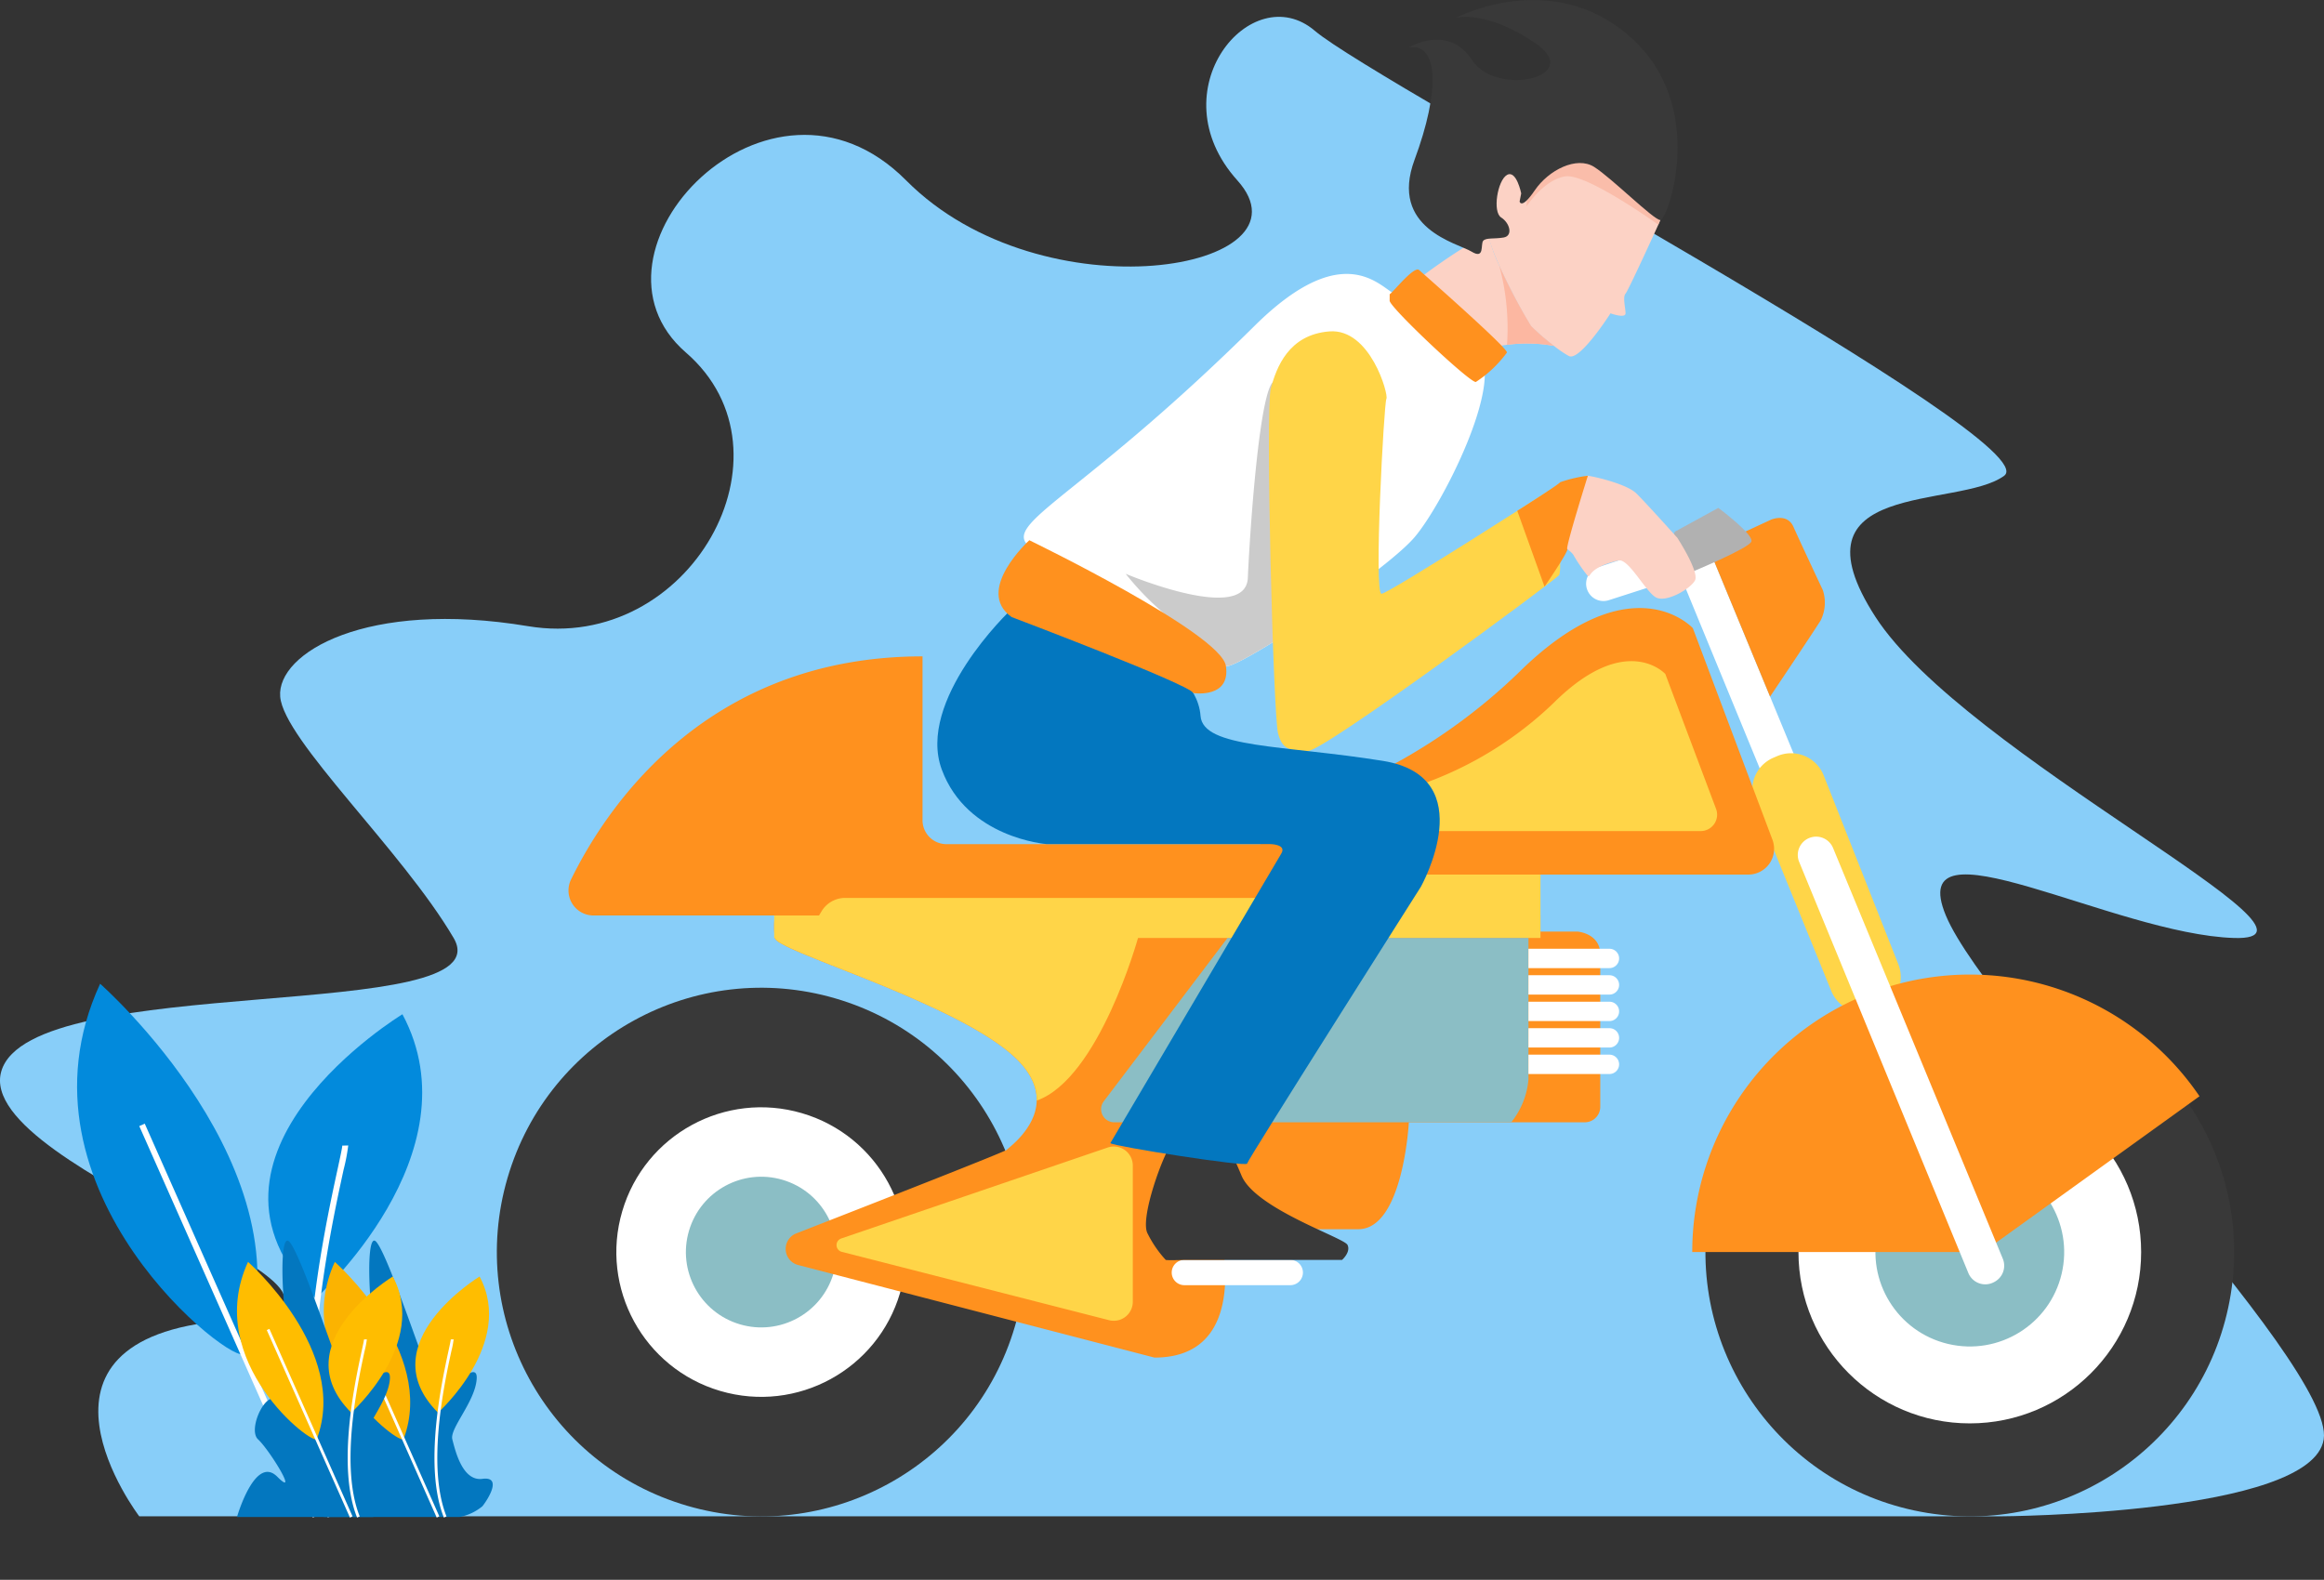 <svg xmlns="http://www.w3.org/2000/svg" width="232.839" height="158.314" viewBox="0 0 232.839 158.314"><rect x="0" y="0" width="232.839" height="158.314" fill="#333333" stroke="none"/><defs><style>.a{fill:#88cef9;}.b{fill:#028adc;}.c{fill:#fff;}.d{fill:#0377bf;}.e{fill:#fbb301;}.f{fill:#ffbd00;}.g{fill:#393939;}.h{fill:#8bbec5;}.i{fill:#ffd548;}.j{fill:#ff911e;}.k{fill:#b1b1b1;}.l{fill:#fcd2c5;}.m{fill:#cbcbcb;}.n{fill:#fabdaa;}.o{fill:#fcb7a1;}</style></defs><g transform="translate(-1242.317 -3397.618)"><g transform="translate(1242.317 3397.618)"><path class="a" d="M1030.753,403H844.319s-13.568-17.791,8.642-19.615-25.458-14.9-22.459-25,50.449-4.585,45.313-13.341-17.025-19.827-17.377-24.187,8.644-9.756,24.835-7.057,27.428-17.366,15.813-27.423,8.363-31.049,22.061-17.254,41.279,8.993,33.186,0,1.425-20.388,7.759-14.991,73.638,41.213,69.07,44.594-21.83.308-12.9,14.138,47.956,32.541,35.94,32.181-33.153-12.535-28.882-2.251,39.053,44.934,37.854,52.5S1030.753,403,1030.753,403Z" transform="translate(-830.366 -251.051)"/><path class="b" d="M856.209,404.488c-.617,1.636-23.986-16.191-14.392-37.029C841.817,367.459,863.105,386.2,856.209,404.488Z" transform="translate(-831.786 -268.88)"/><path class="b" d="M866.93,399.569s16.192-14.486,8.7-28.489C875.625,371.08,852.495,385.134,866.93,399.569Z" transform="translate(-835.311 -269.443)"/><g transform="translate(13.954 112.602)"><rect class="c" width="0.6" height="42.912" transform="translate(0 0.243) rotate(-23.908)"/></g><g transform="translate(30.876 114.787)"><path class="c" d="M868.887,423.927c-4.278-10.69-.445-28.341,1-34.985.254-1.169.454-2.092.45-2.279l.6-.014a18.956,18.956,0,0,1-.464,2.419c-1.432,6.6-5.236,24.116-1.026,34.636Z" transform="translate(-866.923 -386.649)"/></g><path class="d" d="M882.373,425.633h-13.6s1.8-6.276,4.036-4.036-.776-2.687-1.925-3.742,1.067-5.6,2.218-3.64,3.383.491,1.8-2.77-2.155-14.873-.862-13.376,5.17,13.6,5.888,14.728,4.308-3.3,4.165-1.012-2.729,4.971-2.441,6.07,1.005,4.226,3.015,3.955.574,2.027,0,2.745A5.062,5.062,0,0,1,882.373,425.633Z" transform="translate(-836.334 -273.616)"/><path class="e" d="M876.772,418.2c-.295.784-11.488-7.755-6.893-17.736C869.88,400.461,880.075,409.436,876.772,418.2Z" transform="translate(-836.334 -274.009)"/><path class="f" d="M881.907,415.84s7.755-6.938,4.165-13.645C886.072,402.2,874.993,408.926,881.907,415.84Z" transform="translate(-838.023 -274.278)"/><g transform="translate(35.424 133.168)"><rect class="c" width="0.287" height="20.553" transform="translate(0 0.116) rotate(-23.908)"/></g><g transform="translate(43.529 134.215)"><path class="c" d="M882.845,427.507c-2.049-5.12-.214-13.574.477-16.757.122-.56.218-1,.215-1.091l.287-.007a9.1,9.1,0,0,1-.222,1.159c-.686,3.16-2.508,11.551-.492,16.589Z" transform="translate(-881.904 -409.652)"/></g><path class="d" d="M872.078,425.633h-13.6s1.8-6.276,4.036-4.036-.776-2.687-1.925-3.742,1.067-5.6,2.217-3.64,3.383.491,1.8-2.77-2.155-14.873-.862-13.376,5.17,13.6,5.888,14.728,4.308-3.3,4.165-1.012-2.729,4.971-2.442,6.07,1.006,4.226,3.016,3.955.574,2.027,0,2.745A5.063,5.063,0,0,1,872.078,425.633Z" transform="translate(-834.734 -273.616)"/><path class="f" d="M866.477,418.2c-.3.784-11.489-7.755-6.894-17.736C859.583,400.461,869.78,409.436,866.477,418.2Z" transform="translate(-834.734 -274.009)"/><path class="f" d="M871.612,415.84s7.755-6.938,4.165-13.645C875.777,402.2,864.7,408.926,871.612,415.84Z" transform="translate(-836.423 -274.278)"/><g transform="translate(26.729 133.168)"><rect class="c" width="0.287" height="20.553" transform="translate(0 0.116) rotate(-23.908)"/></g><g transform="translate(34.834 134.215)"><path class="c" d="M872.549,427.507c-2.048-5.12-.213-13.574.478-16.757.122-.56.217-1,.215-1.091l.287-.007a9.138,9.138,0,0,1-.222,1.159c-.686,3.16-2.508,11.551-.492,16.589Z" transform="translate(-871.609 -409.652)"/></g><circle class="g" cx="26.483" cy="26.483" r="26.483" transform="translate(43.424 143.469) rotate(-73.724)"/><circle class="c" cx="14.512" cy="14.512" r="14.512" transform="matrix(0.282, -0.959, 0.959, 0.282, 58.25, 135.295)"/><circle class="h" cx="7.549" cy="7.549" r="7.549" transform="translate(66.89 130.569) rotate(-73.534)"/><circle class="g" cx="26.483" cy="26.483" r="26.483" transform="translate(166.969 147.369) rotate(-80.783)"/><circle class="c" cx="17.166" cy="17.166" r="17.166" transform="translate(180.187 108.304)"/><circle class="h" cx="9.456" cy="9.456" r="9.456" transform="matrix(0.23, -0.973, 0.973, 0.23, 185.977, 132.5)"/><path class="c" d="M1048.588,359.145l-.058.03a1.837,1.837,0,0,1-2.531-.937l-16.948-41.191a1.836,1.836,0,0,1,3.38-1.432.148.148,0,0,1,.014.032l6.119,14.811,10.887,26.35A1.834,1.834,0,0,1,1048.588,359.145Z" transform="translate(-861.222 -260.652)"/><path class="i" d="M1050.6,365.909l.194-.071a3.513,3.513,0,0,0,2.063-4.591l-7.475-18.913a3.513,3.513,0,0,0-4.645-1.941l-.383.164a3.512,3.512,0,0,0-1.875,4.556l7.663,18.821A3.512,3.512,0,0,0,1050.6,365.909Z" transform="translate(-862.668 -264.63)"/><path class="j" d="M1004.966,363.262V378.5a1.554,1.554,0,0,1-1.587,1.587H985.79s-.562,10.714-5.066,10.714h-13.91s3.459,12.864-6.513,12.864l-35.7-9.277a1.668,1.668,0,0,1-.188-3.167c7.454-2.909,20.975-8.205,21.091-8.379.106-.156,2.94-2.111,3-4.932.034-1.483-.7-3.208-3-5.036-6.674-5.307-23.076-9.971-23.236-11.257a8.589,8.589,0,0,1,0-2.251h76.7v1.606h3.7S1004.966,361.132,1004.966,363.262Z" transform="translate(-844.638 -267.622)"/><rect class="i" width="76.774" height="6.352" transform="translate(77.564 87.641)"/><path class="j" d="M922.9,354.584h-22.59a2.507,2.507,0,0,1-2.257-3.6c3.489-7.133,13.482-22.366,35.219-22.366v16.417a2.4,2.4,0,0,0,2.4,2.4h35.714s-.322,5.387,0,5.387H925.523a2.759,2.759,0,0,0-2.376,1.356Z" transform="translate(-840.845 -262.843)"/><path class="j" d="M983.541,349.593h45.224a2.582,2.582,0,0,0,2.416-3.491l-7.974-21.2s-6.128-6.785-17.53,4.524a57.509,57.509,0,0,1-25.8,14.326v5.843Z" transform="translate(-853.601 -261.952)"/><path class="i" d="M997.545,346.213h28.828a1.646,1.646,0,0,0,1.541-2.226l-5.083-13.514s-3.907-4.325-11.175,2.883a36.656,36.656,0,0,1-16.444,9.132v3.725Z" transform="translate(-855.984 -262.932)"/><path class="j" d="M1081.929,378.566a27.81,27.81,0,0,0-50.822,15.614h29.135Z" transform="translate(-861.563 -268.711)"/><path class="c" d="M1060.713,393.733l-16.948-41.191a1.834,1.834,0,0,1,1.095-2.432h0a1.835,1.835,0,0,1,2.3,1.033l17.007,41.16a1.836,1.836,0,0,1-.865,2.337l-.058.03A1.835,1.835,0,0,1,1060.713,393.733Z" transform="translate(-863.508 -266.168)"/><path class="c" d="M1025.749,315.666l-6.038,1.992a1.738,1.738,0,0,0-1.092,2.234h0a1.736,1.736,0,0,0,2.169,1.07l6.052-1.946a1.738,1.738,0,0,0,1.129-2.164l-.014-.046A1.738,1.738,0,0,0,1025.749,315.666Z" transform="translate(-859.606 -260.817)"/><path class="j" d="M1044.278,322.466c-.638,1.021-3.732,5.644-5.067,7.632l-6.119-14.811a.154.154,0,0,0-.014-.032l6.239-2.893s1.611-.692,2.237.724,2.939,6.332,2.939,6.332A3.983,3.983,0,0,1,1044.278,322.466Z" transform="translate(-861.869 -260.291)"/><path class="k" d="M1029.779,315.339s-1.221-1.7-.692-1.983,4.3-2.356,4.3-2.356,3.6,2.684,3.308,3.383-6.086,3.088-6.086,3.088Z" transform="translate(-861.228 -260.106)"/><path class="i" d="M958.668,361.615s-3.907,14.089-10.145,16.293c.034-1.483-.7-3.208-3-5.036-6.674-5.307-23.076-9.971-23.235-11.257v-1.85l36.381-.4Z" transform="translate(-844.651 -267.622)"/><path class="c" d="M970.627,400.226h10.612a1.266,1.266,0,0,1,1.267,1.266h0a1.266,1.266,0,0,1-1.267,1.266H970.627a1.267,1.267,0,0,1-1.267-1.266h0A1.267,1.267,0,0,1,970.627,400.226Z" transform="translate(-851.967 -273.972)"/><path class="i" d="M930.082,395.984l26.679-9.108a1.905,1.905,0,0,1,2.521,1.8v13.654a1.905,1.905,0,0,1-2.378,1.846l-26.769-6.846A.7.7,0,0,1,930.082,395.984Z" transform="translate(-845.788 -271.881)"/><path class="h" d="M1003.8,362.029V376.18a7.919,7.919,0,0,1-1.727,4.32H962.3a1.313,1.313,0,0,1-1.047-2.106l12.394-16.366Z" transform="translate(-850.665 -268.036)"/><path class="c" d="M1011.676,363.309h8.114a.97.97,0,0,1,.97.97h0a.97.97,0,0,1-.97.97h-8.114Z" transform="translate(-858.543 -268.235)"/><path class="c" d="M1011.676,366.45h8.114a.97.97,0,0,1,.97.97h0a.97.97,0,0,1-.97.97h-8.114Z" transform="translate(-858.543 -268.723)"/><path class="c" d="M1011.676,369.592h8.114a.97.97,0,0,1,.97.97h0a.971.971,0,0,1-.97.97h-8.114Z" transform="translate(-858.543 -269.211)"/><path class="c" d="M1011.676,372.733h8.114a.97.97,0,0,1,.97.97h0a.97.97,0,0,1-.97.97h-8.114Z" transform="translate(-858.543 -269.7)"/><path class="c" d="M1011.676,375.874h8.114a.971.971,0,0,1,.97.97h0a.97.97,0,0,1-.97.97h-8.114Z" transform="translate(-858.543 -270.188)"/><path class="l" d="M1027.161,313.4s2.242,3.436,1.769,4.287-2.85,2.222-3.879,1.707-2.77-3.955-3.783-3.717c-3.107.729-2.747,1.736-3.064,1.564a15.84,15.84,0,0,1-1.461-2.137c-.539-.742-1.505-.715-1.362-2.67s2.023-5.353,2.823-5.247,3.915.85,4.85,1.765S1027.161,313.4,1027.161,313.4Z" transform="translate(-859.116 -259.513)"/><path class="c" d="M990.964,309.626c-1.919,2.252-8.666,7.062-13.562,10.134-2.8,1.754-4.992,2.945-5.343,2.768l-.009-.006c-.954-.48-1.079-.959-2.282-.959a54.755,54.755,0,0,1-7.115-4.221c-2.291-1.808-9.166-4.944-10.662-7.187s6.527-5.463,22.953-21.719c9.382-9.286,12.9-3.352,14.341-3.035,3.208.7,5.79,3.337,7.618,5.169.168.168.333.351.5.549C999.938,294.128,993.789,306.313,990.964,309.626Z" transform="translate(-849.24 -255.792)"/><path class="m" d="M979.28,321.734c-2.8,1.754-4.992,2.945-5.343,2.768l-.009-.006c-.2-.153-3.361-2.606-6.3-5.349a28.723,28.723,0,0,1-3.731-3.883c.252.106,12.041,5.05,12.24.4.2-4.7,1.3-21.156,2.947-19.624Z" transform="translate(-851.117 -257.765)"/><path class="i" d="M1009.383,305.737s1.045,8.2.563,8.763-23.638,17.692-25.165,17.61-2.492.079-2.975-1.77-1.286-32.482-.724-34.572,1.769-5.387,5.869-5.709,5.95,6.351,5.709,6.753-1.286,19.618-.482,19.538S1009.383,305.737,1009.383,305.737Z" transform="translate(-853.758 -256.85)"/><path class="g" d="M970.151,397.816h15.8s.9-.785.542-1.508-9.226-3.618-10.613-6.935-2.231-4.823-3.377-4.643a6.891,6.891,0,0,0-3.618,1.447c-.784.845-3.256,7.526-2.411,9.009a11.406,11.406,0,0,0,1.808,2.629C968.463,397.876,970.151,397.816,970.151,397.816Z" transform="translate(-851.491 -271.562)"/><path class="d" d="M958.89,376.507c.42.336,13.66,2.412,13.7,2.05s17.411-27.738,17.411-27.738,6.175-11.013-3.8-12.62-18.03-1.249-18.272-4.506-3.609-5.307-4.337-5.668-13.994-5.487-14.476-5.126-9.649,9.286-7.116,16.161,10.492,7.477,10.492,7.477h22.381s1.739,0,1.137.965Z" transform="translate(-847.647 -261.952)"/><path class="l" d="M1020.646,282.872c-.3.345,0,1.43,0,1.973s-1.508,0-1.508,0-3.075,4.824-4.16,4.281a10.6,10.6,0,0,1-1.5-1.02,23.948,23.948,0,0,1-2.3-1.995c-.3-.362-3.8-6.573-4.281-9.106-.012-.067-.024-.134-.034-.2-.376-2.559.992-6.809,2.988-7.513a45.792,45.792,0,0,1,8.563-1.146,33.128,33.128,0,0,1,3.859,1.387c.181.242,1.869,5.97,1.869,5.97S1020.947,282.529,1020.646,282.872Z" transform="translate(-857.785 -253.444)"/><path class="n" d="M1024.655,275.766s-7.156-5.144-9.3-4.845-3.9,3-3.9,3a14.517,14.517,0,0,1,.4-3.011c.3-.687,5.147-4.035,5.147-4.035s5.6,3.648,5.847,4,1.649,3.149,1.649,3.149l.363,1.049Z" transform="translate(-858.509 -253.248)"/><path class="l" d="M1011.828,289.7a15.305,15.305,0,0,0-4.71-.108,9.93,9.93,0,0,0-2.815.774c-.171-.2-.336-.381-.5-.549-1.829-1.832-4.41-4.47-7.618-5.169a61.412,61.412,0,0,1,9.034-6.252c.009.069.021.138.033.2a15.618,15.618,0,0,0,1.091,3.041v0a55.963,55.963,0,0,0,3.191,6.063A23.755,23.755,0,0,0,1011.828,289.7Z" transform="translate(-856.135 -255.039)"/><path class="j" d="M995.215,285.184c.17.022,2.426-2.872,2.947-2.414s8.925,7.853,8.8,8.268a11.847,11.847,0,0,1-3.112,2.949c-.568.121-8.638-7.481-8.638-8.142Z" transform="translate(-855.985 -255.711)"/><path class="j" d="M951.9,314.838s-5.547,5.043-1.769,7.7c0,0,17.791,6.729,18.208,7.616,0,0,3.741.585,3.258-2.712S951.9,314.838,951.9,314.838Z" transform="translate(-848.773 -260.702)"/><path class="g" d="M1008.747,270.121s-.478-2.391-1.426-1.849-1.469,3.7-.584,4.261,1.206,1.85.242,2.01-1.737,0-2.035.322.185,1.927-1.182,1.084-8.266-2.29-5.7-9.2,2.412-11.738-.567-11.256c0,0,3.936-2.412,6.348,1.286s11.256,1.688,6.352-1.688-7.96-2.573-7.96-2.573,9.568-5.066,17.447,1.929,3.7,18.372,3.015,18.352-4.864-4.2-6.633-5.327-4.583.322-5.95,2.332-1.527,1.125-1.527,1.125Z" transform="translate(-856.339 -250.741)"/><path class="j" d="M1013.081,318.3s2.468-3.6,2.279-3.767,2.064-7.347,2.064-7.347a13.378,13.378,0,0,0-2.773.649c-.145.241-4.3,2.869-4.3,2.869Z" transform="translate(-858.337 -259.514)"/><path class="o" d="M1013.7,290.3a15.305,15.305,0,0,0-4.71-.108,24.055,24.055,0,0,0-.78-7.948,55.964,55.964,0,0,0,3.191,6.062A23.747,23.747,0,0,0,1013.7,290.3Z" transform="translate(-858.004 -255.636)"/></g></g></svg>